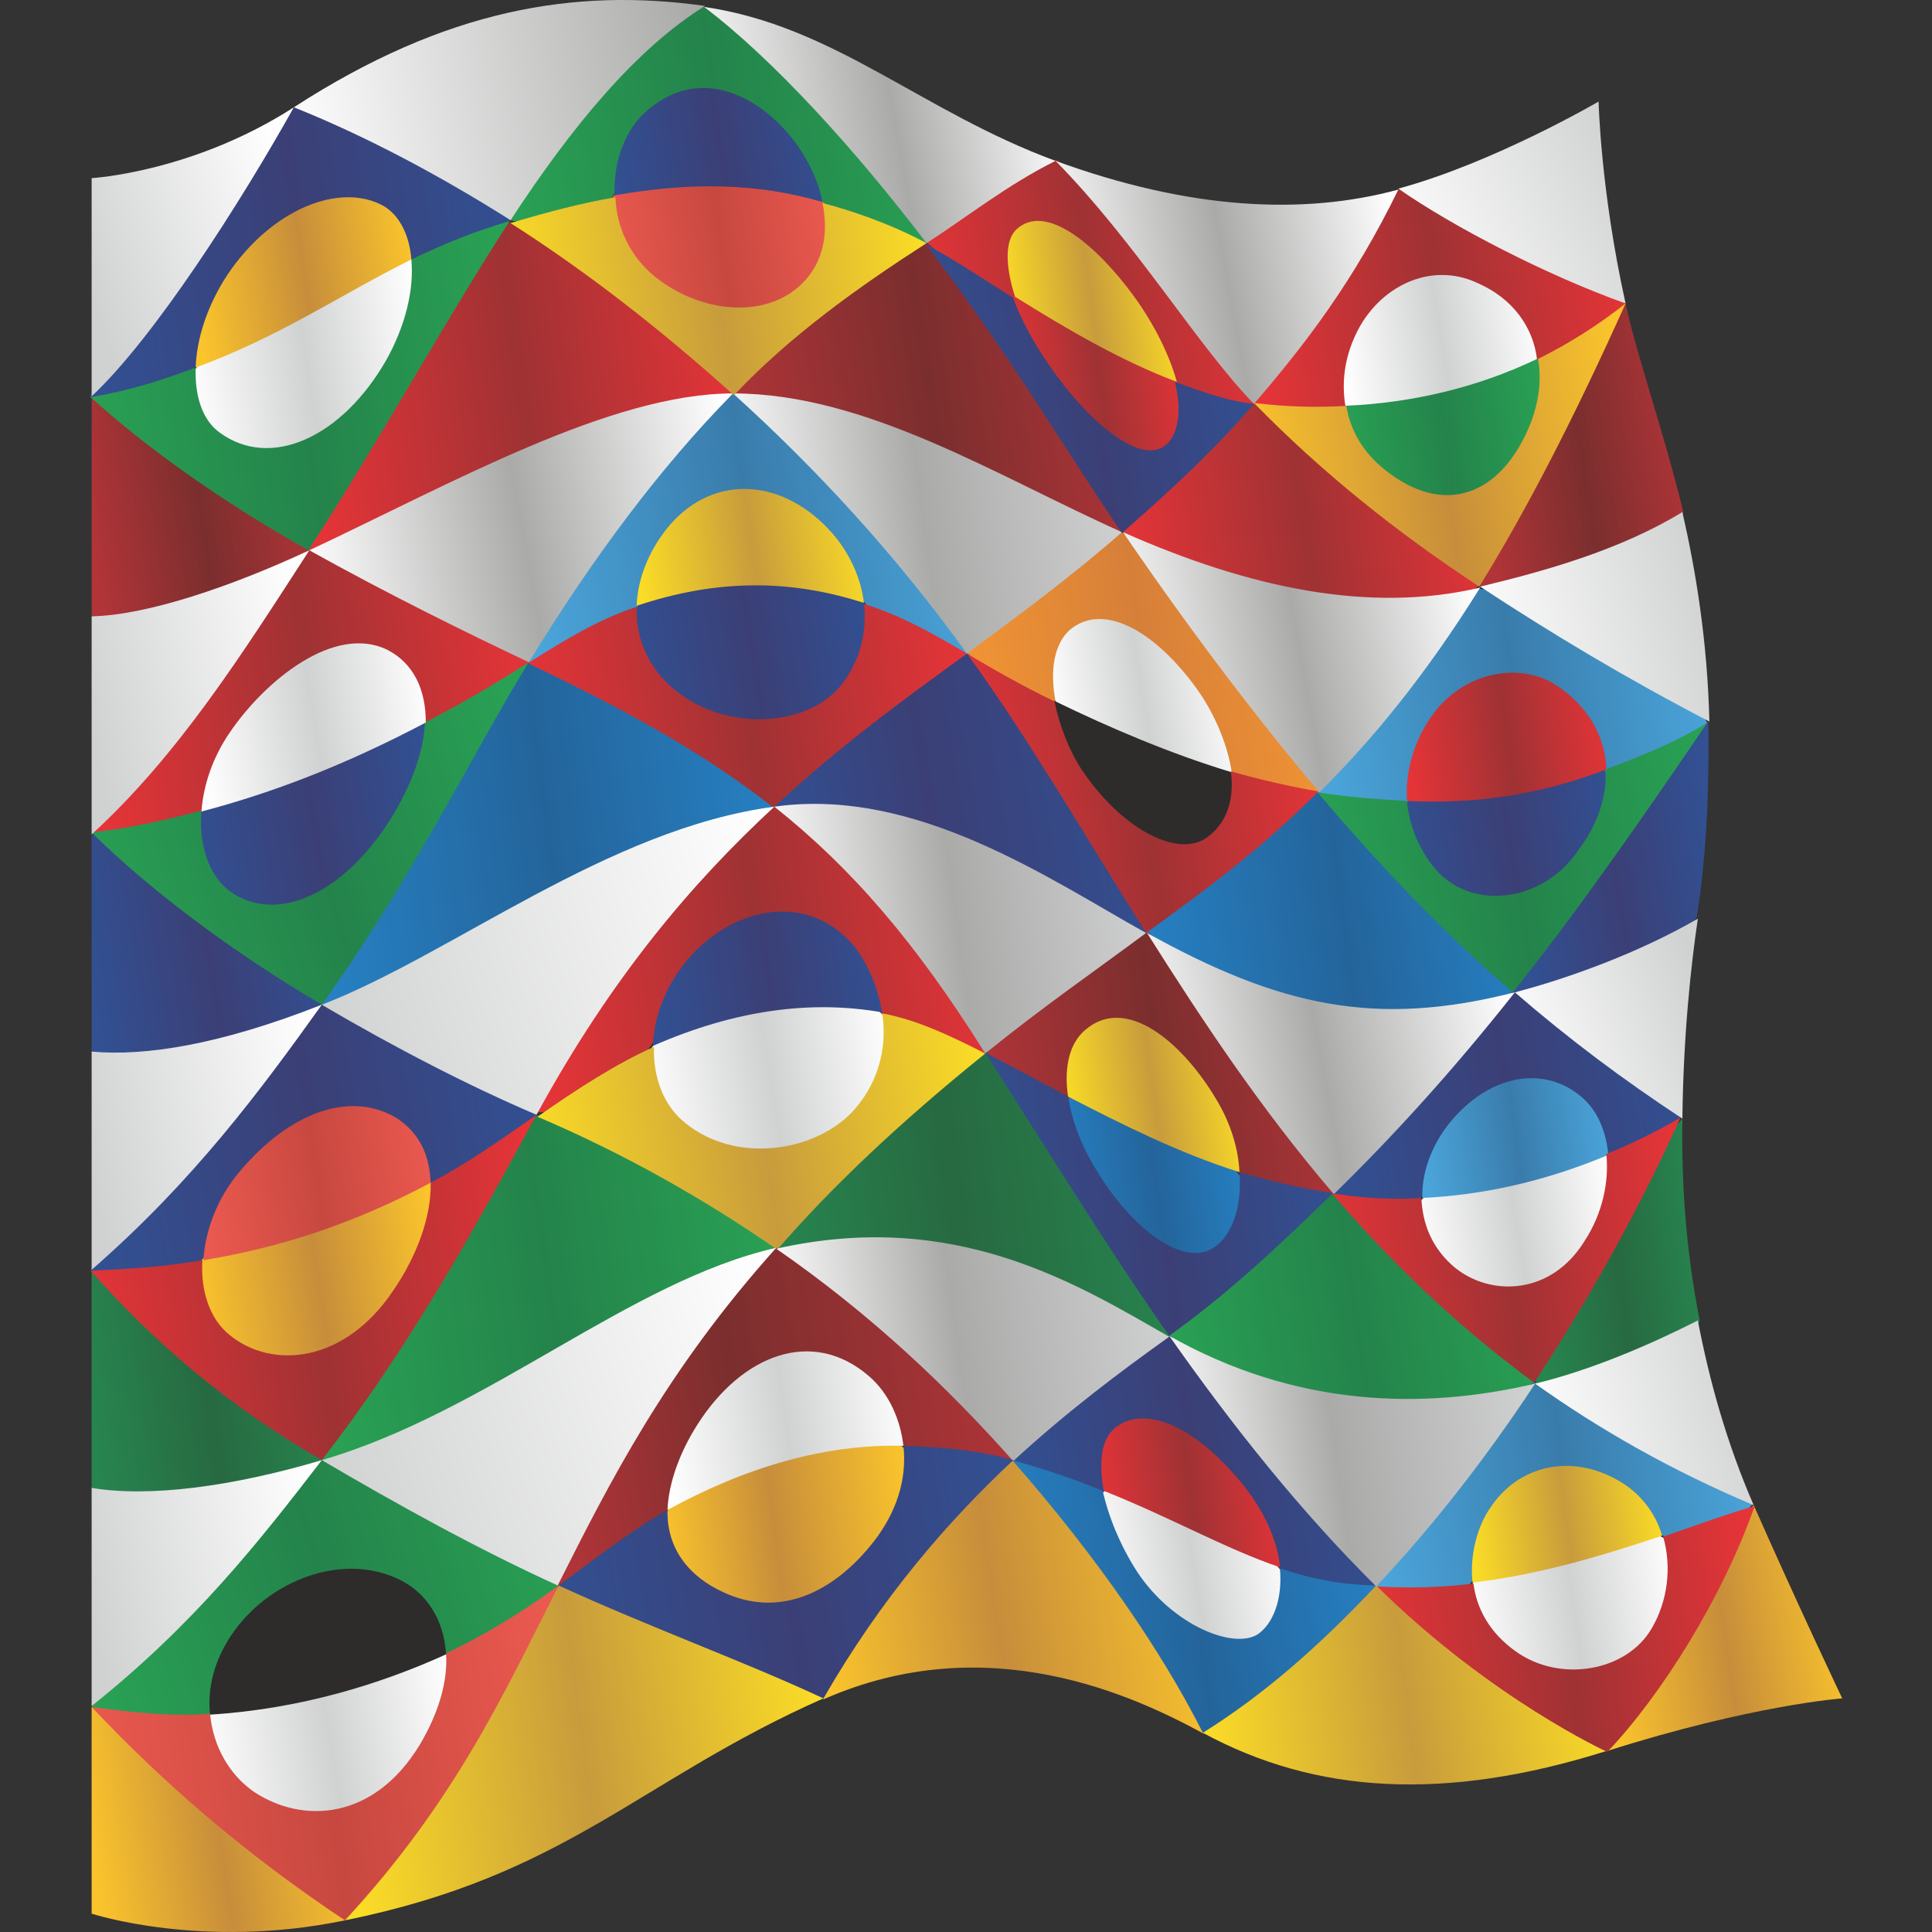 <svg width="30" height="30" viewBox="0 0 30 30" fill="none" xmlns="http://www.w3.org/2000/svg">
<rect x="0" y="0" width="30" height="30" fill="#333333" stroke="none"/>
<g clip-path="url(#clip0)">
<path fill-rule="evenodd" clip-rule="evenodd" d="M4.803 8.545L4.773 8.456C5.296 7.639 5.789 6.807 6.268 6.005C6.776 5.143 7.27 4.326 7.748 3.568L7.913 3.449L8.077 3.479C9.213 4.222 10.32 5.069 11.382 6.034V6.138L11.217 6.213C9.707 6.242 7.838 7.148 6.029 8.025C5.67 8.203 5.311 8.382 4.952 8.545H4.803Z" fill="url(#paint0_linear)"/>
<path fill-rule="evenodd" clip-rule="evenodd" d="M21.549 9.347C20.383 9.347 19.082 9.05 17.616 8.411L17.422 8.248L17.437 8.144C18.185 7.49 18.753 6.955 19.336 6.301L19.471 6.242L19.65 6.316C20.607 7.282 21.683 8.159 22.939 8.99L22.969 9.094L22.82 9.198C22.416 9.317 21.997 9.362 21.549 9.347Z" fill="url(#paint1_linear)"/>
<path fill-rule="evenodd" clip-rule="evenodd" d="M23.239 13.982C22.82 13.982 22.446 13.804 22.192 13.477C21.968 13.18 21.833 12.853 21.803 12.497L21.863 12.422L21.938 12.348C22.057 12.348 22.162 12.363 22.282 12.363C23.194 12.363 24.046 12.214 24.883 11.888L24.958 11.932L25.033 11.977C25.033 12.393 24.883 12.824 24.599 13.225C24.27 13.7 23.762 13.982 23.239 13.982Z" fill="url(#paint2_linear)"/>
<path fill-rule="evenodd" clip-rule="evenodd" d="M21.863 12.437L21.803 12.512C21.399 12.482 21.07 12.467 20.652 12.408L20.472 12.319V12.214C21.31 11.368 22.072 10.402 22.805 9.243L22.954 9.139L23.134 9.169C24.195 9.867 25.287 10.506 26.453 11.115L26.513 11.234L26.274 11.457C25.9 11.665 25.451 11.843 25.003 12.021L24.928 11.977L24.883 11.888C24.853 11.397 24.584 10.981 24.136 10.684C23.956 10.565 23.732 10.506 23.493 10.506C23.014 10.506 22.581 10.744 22.297 11.16C22.057 11.516 21.923 11.932 21.938 12.363L21.863 12.437Z" fill="url(#paint3_linear)"/>
<path fill-rule="evenodd" clip-rule="evenodd" d="M21.609 15.735C20.457 15.735 19.396 15.423 17.99 14.666L17.796 14.487L17.826 14.383C18.678 13.774 19.5 13.15 20.338 12.348L20.487 12.303L20.667 12.393C21.654 13.537 22.596 14.487 23.523 15.29V15.393L23.343 15.498C22.73 15.661 22.162 15.735 21.609 15.735Z" fill="url(#paint4_linear)"/>
<path fill-rule="evenodd" clip-rule="evenodd" d="M20.338 12.348C19.979 12.289 19.605 12.2 19.201 12.081L19.127 11.977L19.037 11.873C18.977 11.531 18.813 11.16 18.588 10.818C18.11 10.105 17.527 9.674 17.063 9.674C16.914 9.674 16.779 9.719 16.66 9.823C16.45 10.001 16.375 10.372 16.45 10.833L16.39 10.877L16.331 10.922C15.957 10.729 15.583 10.536 15.269 10.357L15.015 10.149L15.03 10.046C15.882 9.422 16.585 8.902 17.288 8.278L17.422 8.263L17.617 8.426C18.603 9.867 19.545 11.1 20.472 12.2V12.304L20.338 12.348Z" fill="url(#paint5_linear)"/>
<path d="M18.394 13.18C17.871 13.18 17.213 12.705 16.749 11.977C16.555 11.68 16.405 11.293 16.331 10.922L16.39 10.877L16.45 10.833C17.078 11.145 18.035 11.561 19.037 11.888L19.127 11.992L19.201 12.096C19.231 12.541 19.067 12.883 18.768 13.091C18.663 13.136 18.529 13.18 18.394 13.18Z" fill="#2D2C2B"/>
<path fill-rule="evenodd" clip-rule="evenodd" d="M1.468 12.809C2.709 11.665 3.636 10.224 4.608 8.708L4.788 8.545L4.937 8.56C5.894 9.065 6.941 9.6 8.182 10.194L8.212 10.283L7.987 10.506C7.539 10.788 7.09 11.041 6.672 11.264L6.597 11.219L6.522 11.175C6.537 10.684 6.343 10.328 5.984 10.149C5.864 10.09 5.715 10.06 5.58 10.06C5.087 10.06 4.279 10.476 3.621 11.427C3.397 11.739 3.248 12.125 3.203 12.511L3.128 12.601L3.053 12.69C2.56 12.809 2.111 12.928 1.588 12.987L1.438 12.928L1.468 12.809Z" fill="url(#paint6_linear)"/>
<path fill-rule="evenodd" clip-rule="evenodd" d="M4.997 15.602L4.982 15.513C5.939 14.161 6.642 12.898 7.27 11.784C7.524 11.338 7.763 10.907 8.002 10.506L8.227 10.283L8.376 10.268C10.036 11.056 11.112 11.694 12.039 12.422V12.512L11.8 12.63C10.23 12.898 8.705 13.745 7.329 14.502C6.567 14.933 5.834 15.334 5.146 15.617L4.997 15.602Z" fill="url(#paint7_linear)"/>
<path fill-rule="evenodd" clip-rule="evenodd" d="M4.997 22.673L4.982 22.584C6.268 20.92 7.225 19.212 8.122 17.548L8.331 17.325L8.481 17.31C9.752 17.86 10.948 18.528 12.054 19.286L12.069 19.39L11.875 19.509C10.783 19.791 9.722 20.415 8.585 21.069C7.509 21.693 6.387 22.331 5.176 22.703L4.997 22.673Z" fill="url(#paint8_linear)"/>
<path fill-rule="evenodd" clip-rule="evenodd" d="M11.8 17.89C11.337 17.89 10.918 17.756 10.589 17.488C10.26 17.236 10.081 16.82 10.066 16.345L10.14 16.241L10.215 16.137C11.082 15.765 11.935 15.587 12.757 15.587C13.041 15.587 13.325 15.617 13.609 15.661L13.699 15.75L13.789 15.839C13.848 16.404 13.669 16.954 13.251 17.355C12.892 17.682 12.353 17.89 11.8 17.89Z" fill="url(#paint9_linear)"/>
<path fill-rule="evenodd" clip-rule="evenodd" d="M8.302 17.236C9.303 15.423 10.425 13.953 11.8 12.63L12.01 12.526L12.189 12.571C13.325 13.492 14.297 14.636 15.314 16.24L15.299 16.344L15.165 16.359C14.746 16.136 14.267 15.914 13.774 15.809L13.684 15.72L13.595 15.631C13.535 15.304 13.415 15.022 13.236 14.784C12.966 14.413 12.578 14.205 12.129 14.205C11.651 14.205 11.157 14.443 10.784 14.859C10.455 15.215 10.245 15.661 10.2 16.107L10.126 16.211L10.051 16.315C9.557 16.538 9.019 16.879 8.451 17.265L8.302 17.28V17.236Z" fill="url(#paint10_linear)"/>
<path fill-rule="evenodd" clip-rule="evenodd" d="M18.558 19.539C18.08 19.539 17.437 19.004 16.944 18.216C16.719 17.86 16.57 17.459 16.51 17.102L16.57 17.058L16.63 17.013C17.407 17.414 18.244 17.83 19.157 18.127L19.231 18.231L19.306 18.32C19.321 18.84 19.157 19.271 18.872 19.449C18.798 19.494 18.693 19.524 18.558 19.539Z" fill="url(#paint11_linear)"/>
<path fill-rule="evenodd" clip-rule="evenodd" d="M4.982 22.584C3.681 21.811 2.59 20.92 1.573 19.791L1.423 19.732V23.119L1.483 23.193C1.678 23.223 1.887 23.238 2.126 23.238C2.889 23.238 3.801 23.089 4.817 22.807L5.012 22.688L4.982 22.584Z" fill="url(#paint12_linear)"/>
<path fill-rule="evenodd" clip-rule="evenodd" d="M18.035 20.742C16.914 20.103 15.434 19.286 13.595 19.286C13.146 19.286 12.697 19.331 12.234 19.42L12.069 19.39L12.054 19.286C12.922 18.32 13.938 17.37 15.179 16.374L15.314 16.359L15.508 16.538C16.48 18.083 17.318 19.405 18.185 20.653L18.17 20.757L18.035 20.742Z" fill="url(#paint13_linear)"/>
<path fill-rule="evenodd" clip-rule="evenodd" d="M26.124 17.369L25.975 17.533C25.362 18.84 24.629 20.177 23.837 21.381L23.852 21.485L24.016 21.514C24.734 21.321 25.571 21.009 26.349 20.608L26.393 20.504C26.169 19.375 26.109 18.32 26.124 17.369Z" fill="url(#paint14_linear)"/>
<path fill-rule="evenodd" clip-rule="evenodd" d="M21.863 21.782C20.637 21.782 19.471 21.485 18.379 20.92L18.155 20.727L18.17 20.623C19.052 19.999 19.799 19.286 20.547 18.558L20.697 18.514L20.861 18.603C21.803 19.687 22.775 20.578 23.822 21.351L23.837 21.455L23.687 21.559C23.074 21.708 22.461 21.782 21.863 21.782Z" fill="url(#paint15_linear)"/>
<path fill-rule="evenodd" clip-rule="evenodd" d="M4.892 28.2C4.548 28.2 4.204 28.096 3.905 27.888C3.517 27.62 3.248 27.175 3.188 26.684L3.248 26.61L3.307 26.536C4.518 26.447 5.7 26.15 6.836 25.63L6.911 25.674L6.986 25.719C7.001 26.164 6.851 26.655 6.567 27.13C6.163 27.814 5.565 28.185 4.892 28.2Z" fill="url(#paint16_linear)"/>
<path fill-rule="evenodd" clip-rule="evenodd" d="M18.648 10.788C18.02 9.867 17.168 9.317 16.615 9.778C16.361 10.001 16.301 10.432 16.391 10.892C17.213 11.293 18.185 11.709 19.127 11.992C19.067 11.605 18.902 11.175 18.648 10.788Z" fill="url(#paint17_linear)"/>
<path fill-rule="evenodd" clip-rule="evenodd" d="M19.246 25.526C18.783 25.526 18.065 25.154 17.616 24.456C17.362 24.055 17.168 23.609 17.078 23.208L17.138 23.163L17.198 23.119C17.661 23.312 18.065 23.49 18.454 23.683C18.902 23.892 19.336 24.099 19.785 24.263L19.874 24.367L19.949 24.471C19.964 24.902 19.814 25.288 19.56 25.451C19.485 25.496 19.366 25.526 19.246 25.526Z" fill="url(#paint18_linear)"/>
<path fill-rule="evenodd" clip-rule="evenodd" d="M23.433 20.044C23.119 20.044 22.805 19.94 22.566 19.732C22.237 19.464 22.042 19.093 22.027 18.677L22.102 18.603L22.177 18.528C23.089 18.484 23.986 18.276 24.913 17.89L24.988 17.934L25.063 17.979C25.078 18.409 24.958 18.9 24.704 19.286C24.39 19.776 23.926 20.044 23.433 20.044Z" fill="url(#paint19_linear)"/>
<path fill-rule="evenodd" clip-rule="evenodd" d="M17.676 14.502C17.512 14.413 17.332 14.309 17.153 14.205C15.882 13.462 14.297 12.556 12.623 12.556C12.473 12.556 12.338 12.571 12.189 12.586L12.024 12.526V12.437C12.981 11.561 13.953 10.848 14.895 10.164L15.03 10.149L15.269 10.357C15.897 11.249 16.51 12.229 17.138 13.269C17.362 13.641 17.602 14.012 17.826 14.398L17.796 14.502H17.676Z" fill="url(#paint20_linear)"/>
<path fill-rule="evenodd" clip-rule="evenodd" d="M15.299 16.359C14.776 16.092 14.252 15.839 13.699 15.735C13.789 16.315 13.609 16.879 13.206 17.295C12.607 17.89 11.426 18.068 10.649 17.444C10.305 17.176 10.14 16.731 10.155 16.255C9.587 16.508 8.959 16.909 8.346 17.34C9.737 17.934 10.978 18.647 12.069 19.405C12.892 18.454 13.953 17.444 15.299 16.359Z" fill="url(#paint21_linear)"/>
<path fill-rule="evenodd" clip-rule="evenodd" d="M1.483 19.583C2.904 18.32 3.876 17.058 4.803 15.765L4.997 15.617L5.161 15.631C6.238 16.255 7.344 16.82 8.301 17.236L8.331 17.325L8.122 17.548C7.643 17.875 7.195 18.172 6.746 18.41L6.672 18.365L6.597 18.32C6.582 17.904 6.402 17.607 6.088 17.414C5.894 17.295 5.685 17.236 5.46 17.236C4.907 17.236 4.279 17.593 3.756 18.216C3.457 18.573 3.263 19.019 3.218 19.464L3.143 19.553L3.068 19.643C2.575 19.717 2.126 19.762 1.558 19.776L1.408 19.717L1.483 19.583Z" fill="url(#paint22_linear)"/>
<path fill-rule="evenodd" clip-rule="evenodd" d="M1.767 16.419C1.678 16.419 1.573 16.419 1.483 16.404L1.423 16.344V12.957L1.573 13.017C2.47 13.863 3.696 14.77 4.982 15.527L4.997 15.617L4.803 15.765C3.621 16.196 2.605 16.419 1.767 16.419Z" fill="url(#paint23_linear)"/>
<path fill-rule="evenodd" clip-rule="evenodd" d="M20.473 6.391C20.203 6.391 19.934 6.376 19.665 6.346L19.486 6.272L19.471 6.153C20.114 5.41 20.861 4.459 21.564 3.048L21.713 2.944L21.878 2.974C22.73 3.553 24.061 4.222 25.152 4.623L25.242 4.727L25.063 4.95C24.719 5.202 24.345 5.44 23.956 5.633L23.882 5.588L23.807 5.544C23.702 5.068 23.403 4.682 22.925 4.474C22.76 4.4 22.581 4.355 22.401 4.355C21.878 4.355 21.385 4.697 21.13 5.232C20.981 5.559 20.921 5.915 20.966 6.242L20.906 6.316L20.846 6.391C20.712 6.376 20.592 6.376 20.473 6.391Z" fill="url(#paint24_linear)"/>
<path fill-rule="evenodd" clip-rule="evenodd" d="M21.22 24.694C20.787 24.664 20.398 24.605 19.949 24.456L19.874 24.352L19.785 24.248C19.74 23.981 19.605 23.594 19.291 23.178C18.768 22.51 18.185 22.124 17.736 22.124C17.587 22.124 17.452 22.168 17.348 22.257C17.183 22.406 17.123 22.703 17.198 23.119L17.138 23.164L17.078 23.208C16.675 23.045 16.331 22.926 15.942 22.807L15.733 22.688V22.584C16.525 21.856 17.303 21.277 18.035 20.757H18.155L18.379 20.95C19.396 22.376 20.368 23.55 21.37 24.545L21.385 24.649L21.22 24.694Z" fill="url(#paint25_linear)"/>
<path fill-rule="evenodd" clip-rule="evenodd" d="M21.758 18.677C21.459 18.677 21.16 18.647 20.861 18.617L20.697 18.528V18.424C21.594 17.548 22.461 16.597 23.328 15.498L23.508 15.394L23.657 15.423C24.405 16.062 25.182 16.642 26.05 17.221L26.109 17.34L25.96 17.503C25.646 17.667 25.332 17.83 25.033 17.949L24.958 17.904L24.883 17.86C24.853 17.533 24.719 17.251 24.524 17.073C24.315 16.894 24.061 16.79 23.792 16.79C23.358 16.79 22.895 17.043 22.551 17.474C22.312 17.771 22.162 18.142 22.162 18.499L22.087 18.573L22.013 18.647C21.938 18.677 21.848 18.677 21.758 18.677Z" fill="url(#paint26_linear)"/>
<path fill-rule="evenodd" clip-rule="evenodd" d="M26.528 11.204L26.289 11.427C25.182 13.061 24.3 14.294 23.508 15.29V15.394L23.657 15.424C24.539 15.186 25.496 14.8 26.259 14.369L26.349 14.235C26.498 13.284 26.543 12.274 26.528 11.204Z" fill="url(#paint27_linear)"/>
<path fill-rule="evenodd" clip-rule="evenodd" d="M4.219 14.131C3.965 14.131 3.726 14.056 3.517 13.908C3.203 13.67 3.023 13.225 3.038 12.69L3.113 12.601L3.188 12.511C4.279 12.17 5.371 11.783 6.507 11.189L6.582 11.234L6.657 11.278C6.627 11.709 6.462 12.199 6.178 12.69C5.64 13.581 4.892 14.131 4.219 14.131Z" fill="url(#paint28_linear)"/>
<path fill-rule="evenodd" clip-rule="evenodd" d="M11.8 11.234C11.262 11.234 10.739 11.041 10.365 10.699C10.006 10.387 9.826 9.971 9.812 9.51L9.886 9.406L9.961 9.302C10.559 9.109 11.127 9.02 11.71 9.02C12.249 9.02 12.772 9.095 13.325 9.273L13.415 9.377L13.49 9.481C13.52 9.971 13.355 10.432 13.041 10.773C12.772 11.056 12.309 11.234 11.8 11.234Z" fill="url(#paint29_linear)"/>
<path fill-rule="evenodd" clip-rule="evenodd" d="M1.423 9.555V6.168L1.573 6.212C2.44 6.985 3.547 7.758 4.773 8.441L4.803 8.53L4.623 8.693C3.352 9.273 2.231 9.6 1.498 9.615L1.423 9.555Z" fill="url(#paint30_linear)"/>
<path fill-rule="evenodd" clip-rule="evenodd" d="M20.697 18.543L20.547 18.588C20.143 18.528 19.74 18.439 19.321 18.305L19.246 18.216L19.172 18.112C19.127 17.77 19.022 17.429 18.843 17.117C18.304 16.211 17.706 15.884 17.362 15.884C17.183 15.884 17.018 15.958 16.884 16.092C16.689 16.285 16.615 16.597 16.674 16.998L16.615 17.043L16.555 17.087C16.36 16.983 16.181 16.894 16.002 16.79C15.837 16.701 15.688 16.612 15.523 16.537L15.329 16.359L15.344 16.255C16.076 15.661 16.764 15.171 17.437 14.695C17.527 14.636 17.616 14.562 17.706 14.502L17.841 14.487L18.035 14.665C18.738 15.765 19.635 17.146 20.741 18.424L20.697 18.543Z" fill="url(#paint31_linear)"/>
<path fill-rule="evenodd" clip-rule="evenodd" d="M8.66 24.619L8.63 24.53C9.468 22.866 10.305 21.262 11.86 19.494L12.054 19.375L12.219 19.405C13.505 20.311 14.686 21.381 15.718 22.569V22.673L15.583 22.703C15.149 22.599 14.656 22.54 14.088 22.525L14.013 22.45L13.938 22.376C13.879 22.005 13.714 21.648 13.445 21.41C13.161 21.173 12.862 21.039 12.533 21.039C11.95 21.039 11.322 21.455 10.888 22.153C10.649 22.525 10.47 22.956 10.44 23.327L10.365 23.446L10.29 23.565C9.767 23.862 9.273 24.248 8.795 24.605L8.66 24.619Z" fill="url(#paint32_linear)"/>
<path fill-rule="evenodd" clip-rule="evenodd" d="M17.303 8.277C16.884 8.084 16.465 7.876 16.047 7.683C14.596 6.97 13.086 6.227 11.561 6.168L11.382 6.094V5.99C12.309 5.069 13.43 4.281 14.237 3.761L14.372 3.746L14.641 3.984C15.404 5.009 16.076 6.049 16.675 6.97C16.944 7.386 17.198 7.787 17.437 8.129L17.422 8.233L17.303 8.277Z" fill="url(#paint33_linear)"/>
<path fill-rule="evenodd" clip-rule="evenodd" d="M25.242 4.712L25.063 4.935C24.33 6.554 23.642 7.891 22.954 9.005L22.984 9.109L23.164 9.139C24.121 8.902 25.197 8.575 26.094 8.055L26.139 7.951C25.81 6.614 25.421 5.544 25.242 4.712Z" fill="url(#paint34_linear)"/>
<path fill-rule="evenodd" clip-rule="evenodd" d="M4.145 7.029C3.876 7.029 3.607 6.94 3.382 6.777C3.128 6.584 2.979 6.242 2.979 5.811L3.053 5.707L3.128 5.603C3.921 5.306 4.593 4.92 5.251 4.563C5.595 4.37 5.954 4.162 6.328 3.984L6.403 4.028L6.477 4.073C6.507 4.563 6.358 5.113 6.074 5.618C5.565 6.495 4.833 7.029 4.145 7.029Z" fill="url(#paint35_linear)"/>
<path fill-rule="evenodd" clip-rule="evenodd" d="M24.435 25.986C24.091 25.986 23.762 25.882 23.493 25.704C23.119 25.436 22.88 25.08 22.805 24.664L22.865 24.59L22.924 24.515C23.971 24.382 24.913 24.099 25.706 23.817L25.795 23.862L25.885 23.906C26.005 24.382 25.945 24.902 25.691 25.332C25.466 25.734 24.973 25.986 24.435 25.986Z" fill="url(#paint36_linear)"/>
<path fill-rule="evenodd" clip-rule="evenodd" d="M8.212 10.283L8.182 10.194C9.168 8.575 10.17 7.267 11.217 6.183L11.381 6.109L11.561 6.183C12.877 7.401 14.013 8.664 15.045 10.046L15.03 10.15L14.895 10.164C14.387 9.867 13.998 9.644 13.52 9.481L13.43 9.362L13.34 9.258C13.28 8.916 13.116 8.604 12.877 8.322C12.488 7.891 12.024 7.669 11.561 7.669C11.142 7.669 10.753 7.847 10.454 8.203C10.185 8.515 10.021 8.916 9.976 9.303L9.901 9.407L9.826 9.511C9.318 9.704 8.899 9.942 8.361 10.283H8.212Z" fill="url(#paint37_linear)"/>
<path fill-rule="evenodd" clip-rule="evenodd" d="M21.803 24.709C21.713 24.709 21.639 24.709 21.549 24.709L21.369 24.634L21.355 24.53C22.147 23.669 22.939 22.688 23.672 21.574L23.822 21.47L23.986 21.5C24.943 22.183 25.99 22.762 27.096 23.238L27.216 23.357L27.111 23.461C26.857 23.535 26.603 23.639 26.289 23.743C26.169 23.788 26.035 23.832 25.885 23.877L25.795 23.832L25.706 23.788C25.586 23.461 25.377 23.193 25.078 23.03C24.823 22.881 24.554 22.807 24.3 22.807C23.852 22.807 23.448 23.03 23.194 23.416C22.984 23.713 22.895 24.114 22.924 24.471L22.865 24.545L22.805 24.619C22.446 24.709 22.117 24.724 21.803 24.709Z" fill="url(#paint38_linear)"/>
<path fill-rule="evenodd" clip-rule="evenodd" d="M22.476 7.757C22.132 7.757 21.788 7.624 21.444 7.341C21.145 7.089 20.936 6.762 20.846 6.391L20.906 6.316L20.966 6.242C21.997 6.183 22.939 5.945 23.807 5.544L23.881 5.588L23.956 5.633C24.001 5.96 23.956 6.302 23.822 6.628C23.552 7.341 23.044 7.757 22.476 7.757Z" fill="url(#paint39_linear)"/>
<path fill-rule="evenodd" clip-rule="evenodd" d="M24.569 17.043C23.971 16.523 23.104 16.686 22.491 17.459C22.237 17.785 22.072 18.201 22.087 18.602C22.984 18.558 23.941 18.365 24.973 17.934C24.943 17.577 24.808 17.25 24.569 17.043Z" fill="url(#paint40_linear)"/>
<path fill-rule="evenodd" clip-rule="evenodd" d="M18.843 19.375C18.364 19.687 17.557 19.063 17.018 18.157C16.794 17.8 16.645 17.399 16.585 17.028C16.151 16.79 15.717 16.567 15.299 16.344C16.331 17.964 17.228 19.42 18.155 20.742C19.067 20.088 19.829 19.375 20.697 18.528C20.203 18.454 19.71 18.335 19.246 18.201C19.291 18.736 19.127 19.197 18.843 19.375Z" fill="url(#paint41_linear)"/>
<path fill-rule="evenodd" clip-rule="evenodd" d="M10.395 8.159C10.096 8.515 9.901 8.961 9.886 9.407C11.127 8.991 12.264 8.991 13.415 9.362C13.37 8.991 13.206 8.604 12.922 8.278C12.174 7.431 11.098 7.342 10.395 8.159Z" fill="url(#paint42_linear)"/>
<path fill-rule="evenodd" clip-rule="evenodd" d="M11.92 24.961C11.681 24.961 11.441 24.902 11.202 24.798C10.664 24.56 10.32 24.114 10.29 23.579L10.365 23.461L10.44 23.342C11.636 22.703 12.802 22.406 13.938 22.391L14.013 22.465L14.088 22.54C14.118 23.045 13.953 23.55 13.624 23.981C13.131 24.605 12.518 24.946 11.92 24.961Z" fill="url(#paint43_linear)"/>
<path fill-rule="evenodd" clip-rule="evenodd" d="M25.122 22.985C24.36 22.554 23.567 22.777 23.149 23.401C22.939 23.698 22.82 24.144 22.865 24.575C23.971 24.441 24.958 24.129 25.81 23.847C25.706 23.49 25.466 23.178 25.122 22.985Z" fill="url(#paint44_linear)"/>
<path fill-rule="evenodd" clip-rule="evenodd" d="M24.928 27.101C24.659 26.967 23.104 26.194 21.549 24.694L21.37 24.619L21.22 24.679C20.368 25.57 19.575 26.254 18.708 26.803L18.678 26.907C20.428 27.858 22.446 27.977 24.943 27.19L24.928 27.101Z" fill="url(#paint45_linear)"/>
<path fill-rule="evenodd" clip-rule="evenodd" d="M12.757 26.283C12.159 26.016 11.531 25.734 10.873 25.451C10.2 25.154 9.497 24.931 8.81 24.605L8.675 24.619L8.481 24.857C8.421 24.961 8.376 25.08 8.316 25.184C7.584 26.655 6.821 28.126 5.341 29.73L5.356 29.819C8.81 29.121 9.931 27.635 12.787 26.372L12.757 26.283Z" fill="url(#paint46_linear)"/>
<path fill-rule="evenodd" clip-rule="evenodd" d="M2.575 26.655C2.246 26.655 1.932 26.625 1.603 26.595L1.423 26.506L1.483 26.372C2.933 25.184 3.875 24.025 4.817 22.807L5.012 22.688L5.176 22.703C6.133 23.253 7.21 23.877 8.645 24.545L8.675 24.634L8.481 24.872C8.047 25.169 7.539 25.481 7.015 25.719L6.941 25.674L6.866 25.63C6.821 25.169 6.582 24.783 6.193 24.605C5.969 24.5 5.73 24.441 5.46 24.441C4.773 24.441 4.07 24.827 3.651 25.436C3.412 25.778 3.307 26.164 3.322 26.551L3.262 26.625L3.203 26.699C2.978 26.699 2.769 26.655 2.575 26.655Z" fill="url(#paint47_linear)"/>
<path fill-rule="evenodd" clip-rule="evenodd" d="M8.212 10.283C7.658 10.639 7.12 10.951 6.597 11.219C6.582 11.635 6.417 12.125 6.118 12.63C5.371 13.878 4.294 14.368 3.561 13.834C3.233 13.581 3.083 13.106 3.128 12.586C2.515 12.749 2.036 12.853 1.423 12.927C2.231 13.73 3.487 14.71 4.997 15.601C6.462 13.551 7.344 11.68 8.212 10.283Z" fill="url(#paint48_linear)"/>
<path fill-rule="evenodd" clip-rule="evenodd" d="M14.252 3.776C13.879 3.583 13.445 3.405 12.862 3.241L12.772 3.137L12.667 3.033C12.578 2.706 12.398 2.38 12.174 2.112C11.8 1.681 11.337 1.429 10.918 1.429C10.604 1.429 10.305 1.562 10.021 1.83C9.752 2.097 9.602 2.498 9.602 2.929L9.527 3.018L9.483 3.122C9.049 3.197 8.615 3.316 8.077 3.449L7.913 3.42L7.898 3.33C8.914 1.785 9.856 0.731 10.754 0.136L10.933 0.107L11.172 0.211C12.099 0.953 13.236 2.172 14.402 3.672L14.387 3.761L14.252 3.776Z" fill="url(#paint49_linear)"/>
<path fill-rule="evenodd" clip-rule="evenodd" d="M24.524 13.18C23.956 14.042 22.79 14.161 22.237 13.432C22.012 13.135 21.878 12.794 21.848 12.437C21.34 12.407 20.936 12.378 20.457 12.303C21.444 13.462 22.431 14.502 23.493 15.408C24.42 14.25 25.392 12.868 26.513 11.219C25.99 11.546 25.407 11.769 24.928 11.947C24.958 12.333 24.823 12.779 24.524 13.18Z" fill="url(#paint50_linear)"/>
<path fill-rule="evenodd" clip-rule="evenodd" d="M15.942 22.807L15.732 22.688L15.598 22.718C14.462 23.787 13.535 24.961 12.757 26.298L12.787 26.387C15.344 25.258 17.631 26.343 18.693 26.922L18.723 26.818C17.975 25.377 17.003 24.055 15.942 22.807Z" fill="url(#paint51_linear)"/>
<path fill-rule="evenodd" clip-rule="evenodd" d="M4.474 21.113C4.115 21.113 3.786 20.994 3.517 20.772C3.218 20.519 3.068 20.118 3.068 19.643L3.143 19.553L3.218 19.464C4.399 19.256 5.505 18.885 6.597 18.305L6.672 18.35L6.746 18.395C6.746 18.915 6.522 19.509 6.148 20.073C5.715 20.742 5.102 21.113 4.474 21.113Z" fill="url(#paint52_linear)"/>
<path fill-rule="evenodd" clip-rule="evenodd" d="M10.739 14.829C10.35 15.26 10.155 15.765 10.14 16.24C11.426 15.676 12.607 15.527 13.699 15.72C13.639 15.408 13.534 15.067 13.31 14.755C12.667 13.893 11.516 13.997 10.739 14.829Z" fill="url(#paint53_linear)"/>
<path fill-rule="evenodd" clip-rule="evenodd" d="M27.231 23.371L27.126 23.475C26.663 24.738 25.78 26.209 24.943 27.1L24.958 27.189C27.201 26.476 28.606 26.372 28.606 26.372C28.606 26.372 27.933 24.961 27.231 23.371Z" fill="url(#paint54_linear)"/>
<path fill-rule="evenodd" clip-rule="evenodd" d="M5.341 29.73C4.04 28.854 2.814 27.858 1.603 26.595L1.423 26.506V29.715C1.423 29.715 3.143 30.28 5.356 29.819L5.341 29.73Z" fill="url(#paint55_linear)"/>
<path d="M6.208 24.53C5.296 24.085 4.145 24.56 3.591 25.392C3.322 25.793 3.218 26.224 3.262 26.625C4.668 26.536 5.909 26.15 6.926 25.689C6.896 25.154 6.627 24.738 6.208 24.53Z" fill="#2D2C2B"/>
<path fill-rule="evenodd" clip-rule="evenodd" d="M6.926 25.674C6.956 26.09 6.821 26.581 6.522 27.086C5.804 28.274 4.698 28.319 3.95 27.828C3.561 27.561 3.307 27.115 3.262 26.61C2.664 26.655 2.096 26.595 1.423 26.506C2.545 27.695 3.816 28.794 5.356 29.819C7.075 27.962 7.838 26.268 8.675 24.619C8.212 24.961 7.584 25.362 6.926 25.674Z" fill="url(#paint56_linear)"/>
<path fill-rule="evenodd" clip-rule="evenodd" d="M25.646 25.288C25.257 25.956 24.225 26.135 23.538 25.644C23.119 25.347 22.925 24.961 22.88 24.59C22.386 24.649 21.908 24.664 21.384 24.634C23.164 26.387 24.958 27.204 24.958 27.204C25.795 26.328 26.752 24.798 27.246 23.386C26.827 23.505 26.378 23.669 25.825 23.862C25.96 24.322 25.9 24.857 25.646 25.288Z" fill="url(#paint57_linear)"/>
<path fill-rule="evenodd" clip-rule="evenodd" d="M6.148 17.355C5.416 16.924 4.474 17.295 3.726 18.187C3.382 18.588 3.188 19.093 3.158 19.568C4.339 19.375 5.49 19.004 6.687 18.365C6.672 17.949 6.522 17.592 6.148 17.355Z" fill="url(#paint58_linear)"/>
<path fill-rule="evenodd" clip-rule="evenodd" d="M11.486 4.831C11.023 4.831 10.529 4.653 10.126 4.326C9.752 4.029 9.528 3.598 9.483 3.107L9.542 3.018L9.617 2.929C10.126 2.84 10.589 2.81 11.023 2.81C11.591 2.81 12.129 2.885 12.668 3.018L12.772 3.122L12.862 3.226C12.937 3.702 12.802 4.118 12.503 4.43C12.249 4.712 11.905 4.846 11.486 4.831Z" fill="url(#paint59_linear)"/>
<path fill-rule="evenodd" clip-rule="evenodd" d="M13.49 21.366C12.608 20.608 11.516 21.039 10.828 22.123C10.544 22.569 10.38 23.045 10.365 23.446C11.561 22.792 12.787 22.421 14.028 22.45C13.983 22.064 13.819 21.648 13.49 21.366Z" fill="url(#paint60_linear)"/>
<path fill-rule="evenodd" clip-rule="evenodd" d="M18.887 17.072C18.379 16.211 17.467 15.394 16.809 16.032C16.585 16.255 16.525 16.627 16.585 17.028C17.422 17.459 18.304 17.904 19.246 18.201C19.231 17.845 19.112 17.444 18.887 17.072Z" fill="url(#paint61_linear)"/>
<path fill-rule="evenodd" clip-rule="evenodd" d="M19.874 24.352C19.919 24.828 19.77 25.214 19.53 25.377C19.157 25.615 18.215 25.244 17.661 24.412C17.392 23.996 17.213 23.55 17.123 23.149C16.689 22.971 16.256 22.822 15.717 22.673C17.048 24.189 18.05 25.66 18.678 26.907C19.65 26.298 20.502 25.541 21.369 24.62C20.801 24.605 20.353 24.516 19.874 24.352Z" fill="url(#paint62_linear)"/>
<path fill-rule="evenodd" clip-rule="evenodd" d="M4.803 8.545C6.029 9.228 7.27 9.838 8.212 10.283C9.214 8.649 10.245 7.267 11.382 6.109C9.483 6.109 7.016 7.505 4.803 8.545Z" fill="url(#paint63_linear)"/>
<path fill-rule="evenodd" clip-rule="evenodd" d="M17.811 14.487C18.663 15.839 19.59 17.236 20.712 18.543C21.609 17.666 22.536 16.656 23.523 15.408C21.369 15.958 19.874 15.631 17.811 14.487Z" fill="url(#paint64_linear)"/>
<path fill-rule="evenodd" clip-rule="evenodd" d="M26.124 7.951C25.152 8.545 23.971 8.872 22.984 9.109C24.091 9.837 25.257 10.536 26.543 11.204C26.513 9.956 26.334 8.872 26.124 7.951Z" fill="url(#paint65_linear)"/>
<path fill-rule="evenodd" clip-rule="evenodd" d="M27.231 23.372C26.812 22.406 26.543 21.44 26.364 20.504C25.631 20.876 24.704 21.277 23.837 21.485C24.838 22.198 25.96 22.837 27.231 23.372Z" fill="url(#paint66_linear)"/>
<path fill-rule="evenodd" clip-rule="evenodd" d="M26.124 17.37C26.139 16.062 26.259 14.978 26.364 14.265C25.466 14.785 24.375 15.186 23.523 15.409C24.345 16.122 25.197 16.761 26.124 17.37Z" fill="url(#paint67_linear)"/>
<path fill-rule="evenodd" clip-rule="evenodd" d="M17.437 8.263C18.484 9.793 19.485 11.115 20.487 12.304C21.31 11.487 22.132 10.491 22.984 9.124C21.28 9.526 19.411 9.139 17.437 8.263Z" fill="url(#paint68_linear)"/>
<path fill-rule="evenodd" clip-rule="evenodd" d="M15.015 10.149C14.462 9.823 13.983 9.555 13.415 9.377C13.475 9.882 13.31 10.372 12.996 10.714C12.428 11.308 11.187 11.353 10.41 10.655C10.021 10.298 9.871 9.852 9.886 9.422C9.303 9.615 8.81 9.912 8.197 10.298C9.722 11.026 10.933 11.695 12.01 12.541C13.011 11.605 14.028 10.863 15.015 10.149Z" fill="url(#paint69_linear)"/>
<path fill-rule="evenodd" clip-rule="evenodd" d="M4.997 22.673C6.343 20.935 7.315 19.182 8.331 17.31C7.763 17.711 7.225 18.083 6.687 18.365C6.701 18.9 6.462 19.524 6.103 20.044C5.356 21.158 4.234 21.277 3.562 20.727C3.248 20.474 3.113 20.029 3.143 19.568C2.545 19.672 2.036 19.702 1.408 19.732C2.395 20.846 3.532 21.826 4.997 22.673Z" fill="url(#paint70_linear)"/>
<path fill-rule="evenodd" clip-rule="evenodd" d="M1.468 6.019C2.336 5.158 3.517 3.375 4.369 1.874L4.563 1.681L4.698 1.666C5.76 2.097 6.821 2.662 7.898 3.345L7.913 3.434L7.748 3.553C7.33 3.687 6.911 3.85 6.462 4.073L6.388 4.029L6.313 3.984C6.268 3.627 6.133 3.375 5.909 3.256C5.76 3.167 5.58 3.137 5.386 3.137C4.743 3.137 4.055 3.583 3.577 4.311C3.307 4.727 3.143 5.172 3.098 5.603L3.023 5.707L2.949 5.811C2.515 5.975 2.111 6.108 1.543 6.212L1.394 6.168L1.468 6.019Z" fill="url(#paint71_linear)"/>
<path fill-rule="evenodd" clip-rule="evenodd" d="M18.723 13.017C18.244 13.329 17.377 12.823 16.794 11.947C16.6 11.65 16.45 11.264 16.375 10.892C15.852 10.64 15.389 10.372 15.015 10.149C15.957 11.442 16.824 12.942 17.796 14.487C18.723 13.819 19.605 13.165 20.472 12.289C20.039 12.214 19.575 12.11 19.112 11.977C19.172 12.408 19.052 12.794 18.723 13.017Z" fill="url(#paint72_linear)"/>
<path fill-rule="evenodd" clip-rule="evenodd" d="M19.336 6.316C19.007 6.272 18.708 6.138 18.364 6.019L18.259 5.915L18.155 5.796C18.035 5.425 17.826 5.009 17.542 4.623C17.138 4.073 16.57 3.494 16.121 3.494C16.002 3.494 15.912 3.538 15.822 3.613C15.673 3.746 15.673 4.103 15.807 4.549L15.748 4.593L15.688 4.638C15.479 4.504 14.821 4.103 14.656 3.999L14.387 3.761L14.402 3.672C14.566 3.568 14.716 3.464 14.88 3.36C15.314 3.063 15.733 2.766 16.226 2.498L16.405 2.484L16.63 2.617C17.243 3.271 17.826 4.014 18.304 4.667C18.708 5.217 19.097 5.737 19.456 6.123L19.471 6.242L19.336 6.316Z" fill="url(#paint73_linear)"/>
<path fill-rule="evenodd" clip-rule="evenodd" d="M24.614 19.256C24.091 20.118 23.149 20.133 22.596 19.687C22.237 19.39 22.087 19.004 22.072 18.603C21.594 18.632 21.13 18.603 20.682 18.528C21.579 19.583 22.61 20.578 23.822 21.47C24.734 20.088 25.496 18.677 26.094 17.355C25.706 17.578 25.317 17.771 24.943 17.919C24.988 18.35 24.883 18.84 24.614 19.256Z" fill="url(#paint74_linear)"/>
<path fill-rule="evenodd" clip-rule="evenodd" d="M17.886 7.044C17.392 7.044 16.704 6.361 16.241 5.678C15.987 5.291 15.792 4.95 15.688 4.638L15.748 4.593L15.807 4.549C16.585 5.024 17.347 5.485 18.155 5.797L18.259 5.915L18.364 6.019C18.439 6.376 18.394 6.658 18.259 6.851C18.155 6.985 18.035 7.044 17.886 7.044Z" fill="url(#paint75_linear)"/>
<path fill-rule="evenodd" clip-rule="evenodd" d="M19.351 23.119C18.574 22.123 17.751 21.797 17.303 22.183C17.093 22.361 17.064 22.718 17.138 23.149C18.215 23.579 19.007 24.04 19.875 24.337C19.845 23.98 19.68 23.55 19.351 23.119Z" fill="url(#paint76_linear)"/>
<path fill-rule="evenodd" clip-rule="evenodd" d="M24.943 11.947C24.928 11.427 24.644 10.952 24.165 10.64C23.627 10.283 22.73 10.402 22.222 11.13C21.953 11.516 21.818 11.992 21.848 12.437C22.82 12.482 23.822 12.378 24.943 11.947Z" fill="url(#paint77_linear)"/>
<path fill-rule="evenodd" clip-rule="evenodd" d="M4.997 22.673C3.591 23.089 2.306 23.253 1.423 23.104V26.491C3.023 25.214 4.025 23.936 4.997 22.673Z" fill="url(#paint78_linear)"/>
<path fill-rule="evenodd" clip-rule="evenodd" d="M4.803 8.545C3.591 9.109 2.276 9.555 1.423 9.57V12.957C2.769 11.724 3.756 10.164 4.803 8.545Z" fill="url(#paint79_linear)"/>
<path fill-rule="evenodd" clip-rule="evenodd" d="M4.997 15.601C3.412 16.226 2.246 16.404 1.423 16.329V19.717C3.008 18.335 4.04 16.939 4.997 15.601Z" fill="url(#paint80_linear)"/>
<path fill-rule="evenodd" clip-rule="evenodd" d="M4.997 22.673C6.163 23.357 7.419 24.055 8.66 24.619C9.468 23.015 10.335 21.292 12.054 19.375C9.767 19.895 7.584 21.916 4.997 22.673Z" fill="url(#paint81_linear)"/>
<path fill-rule="evenodd" clip-rule="evenodd" d="M12.024 12.526C9.438 12.868 7.031 14.814 4.997 15.602C6.133 16.27 7.315 16.879 8.331 17.31C9.498 15.171 10.754 13.7 12.024 12.526Z" fill="url(#paint82_linear)"/>
<path fill-rule="evenodd" clip-rule="evenodd" d="M18.155 20.742C19.157 22.168 20.203 23.476 21.369 24.634C22.267 23.683 23.104 22.599 23.837 21.485C22.072 21.901 20.099 21.841 18.155 20.742Z" fill="url(#paint83_linear)"/>
<path fill-rule="evenodd" clip-rule="evenodd" d="M12.024 12.526C13.221 13.477 14.222 14.636 15.299 16.359C16.196 15.631 17.018 15.067 17.796 14.487C16.301 13.655 14.222 12.214 12.024 12.526Z" fill="url(#paint84_linear)"/>
<path fill-rule="evenodd" clip-rule="evenodd" d="M15.015 10.15C15.837 9.54 16.645 8.946 17.422 8.263C15.493 7.401 13.46 6.109 11.382 6.109C12.697 7.297 13.923 8.634 15.015 10.15Z" fill="url(#paint85_linear)"/>
<path fill-rule="evenodd" clip-rule="evenodd" d="M12.054 19.39C13.535 20.415 14.731 21.559 15.733 22.688C16.57 21.916 17.407 21.292 18.155 20.757C16.704 19.925 14.821 18.766 12.054 19.39Z" fill="url(#paint86_linear)"/>
<path fill-rule="evenodd" clip-rule="evenodd" d="M15.733 22.673C15.165 22.51 14.552 22.465 14.028 22.451C14.088 22.985 13.909 23.491 13.58 23.921C12.937 24.753 12.084 25.125 11.232 24.724C10.709 24.486 10.35 24.055 10.365 23.446C9.812 23.758 9.258 24.189 8.675 24.619C10.096 25.273 11.546 25.793 12.787 26.373C13.684 24.813 14.716 23.624 15.733 22.673Z" fill="url(#paint87_linear)"/>
<path fill-rule="evenodd" clip-rule="evenodd" d="M6.014 10.09C5.192 9.689 4.115 10.565 3.562 11.383C3.308 11.754 3.158 12.185 3.128 12.601C4.265 12.304 5.401 11.858 6.612 11.219C6.612 10.699 6.418 10.298 6.014 10.09Z" fill="url(#paint88_linear)"/>
<path fill-rule="evenodd" clip-rule="evenodd" d="M22.954 4.4C22.207 4.043 21.399 4.459 21.055 5.187C20.876 5.559 20.831 5.945 20.891 6.301C21.923 6.257 22.939 6.019 23.866 5.574C23.807 5.083 23.493 4.638 22.954 4.4Z" fill="url(#paint89_linear)"/>
<path fill-rule="evenodd" clip-rule="evenodd" d="M12.772 3.137C12.697 2.751 12.488 2.365 12.234 2.067C11.636 1.384 10.738 1.042 9.976 1.785C9.677 2.082 9.527 2.543 9.542 3.033C10.738 2.825 11.755 2.84 12.772 3.137Z" fill="url(#paint90_linear)"/>
<path fill-rule="evenodd" clip-rule="evenodd" d="M17.602 4.593C17.048 3.836 16.241 3.122 15.777 3.568C15.598 3.746 15.613 4.148 15.762 4.608C16.57 5.113 17.407 5.603 18.274 5.93C18.155 5.499 17.916 5.024 17.602 4.593Z" fill="url(#paint91_linear)"/>
<path fill-rule="evenodd" clip-rule="evenodd" d="M5.954 3.197C5.281 2.825 4.22 3.241 3.532 4.266C3.218 4.742 3.053 5.262 3.038 5.707C4.339 5.232 5.281 4.578 6.388 4.029C6.358 3.657 6.208 3.345 5.954 3.197Z" fill="url(#paint92_linear)"/>
<path fill-rule="evenodd" clip-rule="evenodd" d="M19.471 6.272C19.052 6.227 18.663 6.079 18.244 5.93C18.334 6.302 18.319 6.628 18.17 6.836C17.796 7.342 16.884 6.539 16.286 5.663C16.061 5.336 15.852 4.965 15.732 4.623C15.209 4.296 14.865 4.058 14.372 3.791C15.628 5.425 16.645 7.148 17.422 8.278C18.2 7.594 18.828 7.015 19.471 6.272Z" fill="url(#paint93_linear)"/>
<path fill-rule="evenodd" clip-rule="evenodd" d="M14.387 3.776C13.864 3.494 13.28 3.286 12.772 3.152C12.862 3.598 12.802 4.058 12.458 4.4C11.89 4.965 10.873 4.861 10.17 4.296C9.767 3.969 9.572 3.509 9.557 3.063C9.034 3.152 8.526 3.286 7.927 3.464C9.094 4.207 10.26 5.113 11.396 6.138C12.264 5.217 13.325 4.459 14.387 3.776Z" fill="url(#paint94_linear)"/>
<path fill-rule="evenodd" clip-rule="evenodd" d="M22.97 9.109C23.687 7.951 24.435 6.51 25.242 4.712C24.809 5.054 24.36 5.336 23.882 5.574C23.941 5.901 23.896 6.242 23.762 6.584C23.313 7.698 22.416 8.04 21.489 7.282C21.175 7.03 20.966 6.688 20.906 6.302C20.428 6.331 19.949 6.316 19.471 6.257C20.532 7.342 21.684 8.263 22.97 9.109Z" fill="url(#paint95_linear)"/>
<path fill-rule="evenodd" clip-rule="evenodd" d="M7.913 3.434C7.344 3.598 6.851 3.806 6.387 4.029C6.432 4.489 6.298 5.054 5.999 5.589C5.311 6.792 4.204 7.297 3.412 6.718C3.143 6.524 3.023 6.153 3.038 5.707C2.515 5.901 2.081 6.049 1.408 6.168C2.276 6.955 3.442 7.787 4.788 8.545C5.924 6.792 6.911 4.979 7.913 3.434Z" fill="url(#paint96_linear)"/>
<path fill-rule="evenodd" clip-rule="evenodd" d="M4.563 1.666C5.64 2.097 6.776 2.692 7.928 3.419C8.87 1.978 9.871 0.76 10.948 0.092C8.929 -0.191 6.926 0.136 4.563 1.666Z" fill="url(#paint97_linear)"/>
<path fill-rule="evenodd" clip-rule="evenodd" d="M24.823 1.577C24.823 1.577 23.194 2.528 21.713 2.929C22.566 3.524 24.031 4.281 25.242 4.712C24.853 2.959 24.823 1.577 24.823 1.577Z" fill="url(#paint98_linear)"/>
<path fill-rule="evenodd" clip-rule="evenodd" d="M16.391 2.498C17.647 3.776 18.604 5.381 19.471 6.272C20.278 5.336 21.026 4.355 21.713 2.944C20.233 3.345 18.469 3.256 16.391 2.498Z" fill="url(#paint99_linear)"/>
<path fill-rule="evenodd" clip-rule="evenodd" d="M14.387 3.776C15.03 3.36 15.643 2.87 16.39 2.498C14.297 1.726 12.966 0.404 10.933 0.107C11.995 0.909 13.28 2.32 14.387 3.776Z" fill="url(#paint100_linear)"/>
<path fill-rule="evenodd" clip-rule="evenodd" d="M4.563 1.666C2.993 2.677 1.423 2.766 1.423 2.766V6.153C2.395 5.247 3.741 3.137 4.563 1.666Z" fill="url(#paint101_linear)"/>
</g>
<defs>
<linearGradient id="paint0_linear" x1="4.674" y1="6.227" x2="11.421" y2="5.301" gradientUnits="userSpaceOnUse">
<stop stop-color="#E53438"/>
<stop offset="0.502" stop-color="#9F3234"/>
<stop offset="1" stop-color="#E53438"/>
</linearGradient>
<linearGradient id="paint1_linear" x1="17.4" y1="8.261" x2="23.021" y2="7.49" gradientUnits="userSpaceOnUse">
<stop stop-color="#E53438"/>
<stop offset="0.502" stop-color="#9F3234"/>
<stop offset="1" stop-color="#E53438"/>
</linearGradient>
<linearGradient id="paint2_linear" x1="21.793" y1="13.311" x2="25.065" y2="12.759" gradientUnits="userSpaceOnUse">
<stop stop-color="#325092"/>
<stop offset="0.502" stop-color="#3B3F76"/>
<stop offset="1" stop-color="#325092"/>
</linearGradient>
<linearGradient id="paint3_linear" x1="20.414" y1="11.075" x2="26.555" y2="10.227" gradientUnits="userSpaceOnUse">
<stop stop-color="#4BA5DB"/>
<stop offset="0.502" stop-color="#397CAB"/>
<stop offset="1" stop-color="#4BA5DB"/>
</linearGradient>
<linearGradient id="paint4_linear" x1="17.76" y1="14.475" x2="23.579" y2="13.7" gradientUnits="userSpaceOnUse">
<stop stop-color="#2680C2"/>
<stop offset="0.529" stop-color="#24649B"/>
<stop offset="1" stop-color="#2680C2"/>
</linearGradient>
<linearGradient id="paint5_linear" x1="14.993" y1="10.841" x2="20.555" y2="10.064" gradientUnits="userSpaceOnUse">
<stop stop-color="#F29534"/>
<stop offset="0.502" stop-color="#D67F39"/>
<stop offset="1" stop-color="#F29534"/>
</linearGradient>
<linearGradient id="paint6_linear" x1="1.367" y1="11.016" x2="8.197" y2="10.078" gradientUnits="userSpaceOnUse">
<stop stop-color="#E53438"/>
<stop offset="0.502" stop-color="#9F3234"/>
<stop offset="1" stop-color="#E53438"/>
</linearGradient>
<linearGradient id="paint7_linear" x1="4.886" y1="13.183" x2="12.046" y2="12.229" gradientUnits="userSpaceOnUse">
<stop stop-color="#2680C2"/>
<stop offset="0.502" stop-color="#24649B"/>
<stop offset="1" stop-color="#2680C2"/>
</linearGradient>
<linearGradient id="paint8_linear" x1="4.863" y1="20.272" x2="12.096" y2="19.221" gradientUnits="userSpaceOnUse">
<stop stop-color="#29A154"/>
<stop offset="0.502" stop-color="#24834B"/>
<stop offset="1" stop-color="#29A154"/>
</linearGradient>
<linearGradient id="paint9_linear" x1="10.06" y1="17.069" x2="13.858" y2="16.454" gradientUnits="userSpaceOnUse">
<stop stop-color="#FEFEFE"/>
<stop offset="0.502" stop-color="#D0D1D1"/>
<stop offset="1" stop-color="#FEFEFE"/>
</linearGradient>
<linearGradient id="paint10_linear" x1="8.237" y1="15.186" x2="15.317" y2="14.214" gradientUnits="userSpaceOnUse">
<stop stop-color="#E53438"/>
<stop offset="0.502" stop-color="#9F3234"/>
<stop offset="1" stop-color="#E53438"/>
</linearGradient>
<linearGradient id="paint11_linear" x1="16.496" y1="18.41" x2="19.348" y2="18.03" gradientUnits="userSpaceOnUse">
<stop stop-color="#2680C2"/>
<stop offset="0.502" stop-color="#24649B"/>
<stop offset="1" stop-color="#2680C2"/>
</linearGradient>
<linearGradient id="paint12_linear" x1="1.355" y1="21.565" x2="5.015" y2="21.075" gradientUnits="userSpaceOnUse">
<stop stop-color="#27854F"/>
<stop offset="0.502" stop-color="#276941"/>
<stop offset="1" stop-color="#27854F"/>
</linearGradient>
<linearGradient id="paint13_linear" x1="12.036" y1="19.171" x2="18.236" y2="18.341" gradientUnits="userSpaceOnUse">
<stop stop-color="#27854F"/>
<stop offset="0.451" stop-color="#276941"/>
<stop offset="1" stop-color="#27854F"/>
</linearGradient>
<linearGradient id="paint14_linear" x1="23.787" y1="19.601" x2="26.404" y2="19.251" gradientUnits="userSpaceOnUse">
<stop stop-color="#27854F"/>
<stop offset="0.502" stop-color="#276941"/>
<stop offset="1" stop-color="#27854F"/>
</linearGradient>
<linearGradient id="paint15_linear" x1="18.114" y1="20.655" x2="23.906" y2="19.814" gradientUnits="userSpaceOnUse">
<stop stop-color="#29A154"/>
<stop offset="0.502" stop-color="#24834B"/>
<stop offset="1" stop-color="#29A154"/>
</linearGradient>
<linearGradient id="paint16_linear" x1="3.183" y1="27.348" x2="7.06" y2="26.72" gradientUnits="userSpaceOnUse">
<stop stop-color="#FEFEFE"/>
<stop offset="0.502" stop-color="#D0D1D1"/>
<stop offset="1" stop-color="#FEFEFE"/>
</linearGradient>
<linearGradient id="paint17_linear" x1="16.32" y1="11.07" x2="19.166" y2="10.609" gradientUnits="userSpaceOnUse">
<stop stop-color="#FEFEFE"/>
<stop offset="0.502" stop-color="#D0D1D1"/>
<stop offset="1" stop-color="#FEFEFE"/>
</linearGradient>
<linearGradient id="paint18_linear" x1="17.041" y1="24.512" x2="19.997" y2="24.034" gradientUnits="userSpaceOnUse">
<stop stop-color="#FEFEFE"/>
<stop offset="0.502" stop-color="#D0D1D1"/>
<stop offset="1" stop-color="#FEFEFE"/>
</linearGradient>
<linearGradient id="paint19_linear" x1="21.999" y1="19.324" x2="25.104" y2="18.821" gradientUnits="userSpaceOnUse">
<stop stop-color="#FEFEFE"/>
<stop offset="0.502" stop-color="#D0D1D1"/>
<stop offset="1" stop-color="#FEFEFE"/>
</linearGradient>
<linearGradient id="paint20_linear" x1="12.034" y1="13.046" x2="17.887" y2="12.059" gradientUnits="userSpaceOnUse">
<stop stop-color="#325092"/>
<stop offset="0.412" stop-color="#3B3F76"/>
<stop offset="1" stop-color="#325092"/>
</linearGradient>
<linearGradient id="paint21_linear" x1="8.296" y1="18.279" x2="15.377" y2="17.085" gradientUnits="userSpaceOnUse">
<stop stop-color="#FBDD26"/>
<stop offset="0.502" stop-color="#C89B3C"/>
<stop offset="1" stop-color="#FBDD26"/>
</linearGradient>
<linearGradient id="paint22_linear" x1="1.357" y1="18.08" x2="8.321" y2="16.906" gradientUnits="userSpaceOnUse">
<stop stop-color="#325092"/>
<stop offset="0.502" stop-color="#3B3F76"/>
<stop offset="1" stop-color="#325092"/>
</linearGradient>
<linearGradient id="paint23_linear" x1="1.346" y1="14.766" x2="4.992" y2="14.152" gradientUnits="userSpaceOnUse">
<stop stop-color="#325092"/>
<stop offset="0.502" stop-color="#3B3F76"/>
<stop offset="1" stop-color="#325092"/>
</linearGradient>
<linearGradient id="paint24_linear" x1="19.413" y1="4.967" x2="25.228" y2="3.987" gradientUnits="userSpaceOnUse">
<stop stop-color="#E53438"/>
<stop offset="0.502" stop-color="#9F3234"/>
<stop offset="1" stop-color="#E53438"/>
</linearGradient>
<linearGradient id="paint25_linear" x1="15.697" y1="23.372" x2="21.465" y2="22.4" gradientUnits="userSpaceOnUse">
<stop stop-color="#325092"/>
<stop offset="0.502" stop-color="#3B3F76"/>
<stop offset="1" stop-color="#325092"/>
</linearGradient>
<linearGradient id="paint26_linear" x1="20.658" y1="17.388" x2="26.121" y2="16.467" gradientUnits="userSpaceOnUse">
<stop stop-color="#325092"/>
<stop offset="0.502" stop-color="#3B3F76"/>
<stop offset="1" stop-color="#325092"/>
</linearGradient>
<linearGradient id="paint27_linear" x1="23.5" y1="13.587" x2="26.561" y2="13.071" gradientUnits="userSpaceOnUse">
<stop stop-color="#325092"/>
<stop offset="0.502" stop-color="#3B3F76"/>
<stop offset="1" stop-color="#325092"/>
</linearGradient>
<linearGradient id="paint28_linear" x1="3.011" y1="13.056" x2="6.713" y2="12.432" gradientUnits="userSpaceOnUse">
<stop stop-color="#325092"/>
<stop offset="0.502" stop-color="#3B3F76"/>
<stop offset="1" stop-color="#325092"/>
</linearGradient>
<linearGradient id="paint29_linear" x1="9.806" y1="10.424" x2="13.549" y2="9.793" gradientUnits="userSpaceOnUse">
<stop stop-color="#325092"/>
<stop offset="0.502" stop-color="#3B3F76"/>
<stop offset="1" stop-color="#325092"/>
</linearGradient>
<linearGradient id="paint30_linear" x1="1.352" y1="7.928" x2="4.79" y2="7.401" gradientUnits="userSpaceOnUse">
<stop stop-color="#B13438"/>
<stop offset="0.502" stop-color="#7B2E2E"/>
<stop offset="1" stop-color="#B13438"/>
</linearGradient>
<linearGradient id="paint31_linear" x1="15.315" y1="17.114" x2="20.736" y2="16.284" gradientUnits="userSpaceOnUse">
<stop stop-color="#B13438"/>
<stop offset="0.502" stop-color="#7B2E2E"/>
<stop offset="1" stop-color="#B13438"/>
</linearGradient>
<linearGradient id="paint32_linear" x1="8.511" y1="22.288" x2="15.768" y2="21.175" gradientUnits="userSpaceOnUse">
<stop stop-color="#B13438"/>
<stop offset="0.4" stop-color="#7B2E2E"/>
<stop offset="1" stop-color="#B13438"/>
</linearGradient>
<linearGradient id="paint33_linear" x1="11.344" y1="6.7" x2="17.545" y2="5.75" gradientUnits="userSpaceOnUse">
<stop stop-color="#B13438"/>
<stop offset="0.502" stop-color="#7B2E2E"/>
<stop offset="1" stop-color="#B13438"/>
</linearGradient>
<linearGradient id="paint34_linear" x1="22.91" y1="7.126" x2="26.145" y2="6.63" gradientUnits="userSpaceOnUse">
<stop stop-color="#B13438"/>
<stop offset="0.502" stop-color="#7B2E2E"/>
<stop offset="1" stop-color="#B13438"/>
</linearGradient>
<linearGradient id="paint35_linear" x1="2.953" y1="5.862" x2="6.539" y2="5.312" gradientUnits="userSpaceOnUse">
<stop stop-color="#FEFEFE"/>
<stop offset="0.502" stop-color="#D0D1D1"/>
<stop offset="1" stop-color="#FEFEFE"/>
</linearGradient>
<linearGradient id="paint36_linear" x1="22.805" y1="25.254" x2="26.065" y2="24.754" gradientUnits="userSpaceOnUse">
<stop stop-color="#FEFEFE"/>
<stop offset="0.502" stop-color="#D0D1D1"/>
<stop offset="1" stop-color="#FEFEFE"/>
</linearGradient>
<linearGradient id="paint37_linear" x1="8.127" y1="8.815" x2="15.131" y2="7.848" gradientUnits="userSpaceOnUse">
<stop stop-color="#4BA5DB"/>
<stop offset="0.502" stop-color="#397CAB"/>
<stop offset="1" stop-color="#4BA5DB"/>
</linearGradient>
<linearGradient id="paint38_linear" x1="21.308" y1="23.351" x2="27.25" y2="22.53" gradientUnits="userSpaceOnUse">
<stop stop-color="#4BA5DB"/>
<stop offset="0.502" stop-color="#397CAB"/>
<stop offset="1" stop-color="#4BA5DB"/>
</linearGradient>
<linearGradient id="paint39_linear" x1="20.843" y1="6.964" x2="24.043" y2="6.522" gradientUnits="userSpaceOnUse">
<stop stop-color="#29A154"/>
<stop offset="0.502" stop-color="#24834B"/>
<stop offset="1" stop-color="#29A154"/>
</linearGradient>
<linearGradient id="paint40_linear" x1="22.065" y1="17.809" x2="24.985" y2="17.405" gradientUnits="userSpaceOnUse">
<stop stop-color="#4BA5DB"/>
<stop offset="0.502" stop-color="#397CAB"/>
<stop offset="1" stop-color="#4BA5DB"/>
</linearGradient>
<linearGradient id="paint41_linear" x1="15.215" y1="18.75" x2="20.738" y2="18.02" gradientUnits="userSpaceOnUse">
<stop stop-color="#325092"/>
<stop offset="0.502" stop-color="#3B3F76"/>
<stop offset="1" stop-color="#325092"/>
</linearGradient>
<linearGradient id="paint42_linear" x1="9.891" y1="8.809" x2="13.485" y2="8.334" gradientUnits="userSpaceOnUse">
<stop stop-color="#FBDD26"/>
<stop offset="0.502" stop-color="#C89B3C"/>
<stop offset="1" stop-color="#FBDD26"/>
</linearGradient>
<linearGradient id="paint43_linear" x1="10.288" y1="23.993" x2="14.149" y2="23.483" gradientUnits="userSpaceOnUse">
<stop stop-color="#FAC42C"/>
<stop offset="0.451" stop-color="#C78D3B"/>
<stop offset="1" stop-color="#FAC42C"/>
</linearGradient>
<linearGradient id="paint44_linear" x1="22.803" y1="23.77" x2="25.821" y2="23.371" gradientUnits="userSpaceOnUse">
<stop stop-color="#FBDD26"/>
<stop offset="0.502" stop-color="#C89B3C"/>
<stop offset="1" stop-color="#FBDD26"/>
</linearGradient>
<linearGradient id="paint45_linear" x1="18.639" y1="26.603" x2="24.961" y2="25.767" gradientUnits="userSpaceOnUse">
<stop stop-color="#FBDD26"/>
<stop offset="0.502" stop-color="#C89B3C"/>
<stop offset="1" stop-color="#FBDD26"/>
</linearGradient>
<linearGradient id="paint46_linear" x1="5.266" y1="27.456" x2="12.779" y2="26.463" gradientUnits="userSpaceOnUse">
<stop stop-color="#FBDD26"/>
<stop offset="0.502" stop-color="#C89B3C"/>
<stop offset="1" stop-color="#FBDD26"/>
</linearGradient>
<linearGradient id="paint47_linear" x1="1.339" y1="25.625" x2="8.621" y2="23.36" gradientUnits="userSpaceOnUse">
<stop stop-color="#29A154"/>
<stop offset="0.502" stop-color="#24834B"/>
<stop offset="1" stop-color="#29A154"/>
</linearGradient>
<linearGradient id="paint48_linear" x1="1.497" y1="14.505" x2="8.429" y2="12.35" gradientUnits="userSpaceOnUse">
<stop stop-color="#29A154"/>
<stop offset="0.502" stop-color="#24834B"/>
<stop offset="1" stop-color="#29A154"/>
</linearGradient>
<linearGradient id="paint49_linear" x1="7.871" y1="2.618" x2="14.489" y2="1.657" gradientUnits="userSpaceOnUse">
<stop stop-color="#29A154"/>
<stop offset="0.502" stop-color="#24834B"/>
<stop offset="1" stop-color="#29A154"/>
</linearGradient>
<linearGradient id="paint50_linear" x1="20.471" y1="13.956" x2="26.602" y2="13.066" gradientUnits="userSpaceOnUse">
<stop stop-color="#29A154"/>
<stop offset="0.502" stop-color="#24834B"/>
<stop offset="1" stop-color="#29A154"/>
</linearGradient>
<linearGradient id="paint51_linear" x1="12.727" y1="25.48" x2="18.799" y2="24.545" gradientUnits="userSpaceOnUse">
<stop stop-color="#FAC42C"/>
<stop offset="0.451" stop-color="#C78D3B"/>
<stop offset="1" stop-color="#FAC42C"/>
</linearGradient>
<linearGradient id="paint52_linear" x1="3.075" y1="20.104" x2="6.777" y2="19.534" gradientUnits="userSpaceOnUse">
<stop stop-color="#FAC42C"/>
<stop offset="0.502" stop-color="#C78D3B"/>
<stop offset="1" stop-color="#FAC42C"/>
</linearGradient>
<linearGradient id="paint53_linear" x1="10.134" y1="15.322" x2="13.704" y2="14.851" gradientUnits="userSpaceOnUse">
<stop stop-color="#325092"/>
<stop offset="0.502" stop-color="#3B3F76"/>
<stop offset="1" stop-color="#325092"/>
</linearGradient>
<linearGradient id="paint54_linear" x1="24.877" y1="25.468" x2="28.606" y2="24.893" gradientUnits="userSpaceOnUse">
<stop stop-color="#FAC42C"/>
<stop offset="0.502" stop-color="#C78D3B"/>
<stop offset="1" stop-color="#FAC42C"/>
</linearGradient>
<linearGradient id="paint55_linear" x1="1.366" y1="28.478" x2="5.331" y2="27.867" gradientUnits="userSpaceOnUse">
<stop stop-color="#FAC42C"/>
<stop offset="0.502" stop-color="#C78D3B"/>
<stop offset="1" stop-color="#FAC42C"/>
</linearGradient>
<linearGradient id="paint56_linear" x1="1.399" y1="28.013" x2="8.758" y2="26.968" gradientUnits="userSpaceOnUse">
<stop stop-color="#EB594F"/>
<stop offset="0.502" stop-color="#C74840"/>
<stop offset="1" stop-color="#EB594F"/>
</linearGradient>
<linearGradient id="paint57_linear" x1="21.389" y1="25.941" x2="27.285" y2="25.103" gradientUnits="userSpaceOnUse">
<stop stop-color="#E53438"/>
<stop offset="0.502" stop-color="#9F3234"/>
<stop offset="1" stop-color="#E53438"/>
</linearGradient>
<linearGradient id="paint58_linear" x1="3.122" y1="18.535" x2="6.723" y2="18.023" gradientUnits="userSpaceOnUse">
<stop stop-color="#EB594F"/>
<stop offset="0.502" stop-color="#C74840"/>
<stop offset="1" stop-color="#EB594F"/>
</linearGradient>
<linearGradient id="paint59_linear" x1="9.45" y1="4.063" x2="12.957" y2="3.565" gradientUnits="userSpaceOnUse">
<stop stop-color="#EB594F"/>
<stop offset="0.502" stop-color="#C74840"/>
<stop offset="1" stop-color="#EB594F"/>
</linearGradient>
<linearGradient id="paint60_linear" x1="10.326" y1="22.364" x2="14.075" y2="21.831" gradientUnits="userSpaceOnUse">
<stop stop-color="#FEFEFE"/>
<stop offset="0.502" stop-color="#D0D1D1"/>
<stop offset="1" stop-color="#FEFEFE"/>
</linearGradient>
<linearGradient id="paint61_linear" x1="16.541" y1="17.249" x2="19.301" y2="16.857" gradientUnits="userSpaceOnUse">
<stop stop-color="#FBDD26"/>
<stop offset="0.502" stop-color="#C89B3C"/>
<stop offset="1" stop-color="#FBDD26"/>
</linearGradient>
<linearGradient id="paint62_linear" x1="15.66" y1="25.001" x2="21.396" y2="24.237" gradientUnits="userSpaceOnUse">
<stop stop-color="#2680C2"/>
<stop offset="0.502" stop-color="#24649B"/>
<stop offset="1" stop-color="#2680C2"/>
</linearGradient>
<linearGradient id="paint63_linear" x1="4.794" y1="9.059" x2="11.48" y2="7.838" gradientUnits="userSpaceOnUse">
<stop stop-color="#FEFEFE"/>
<stop offset="0.502" stop-color="#AAAAA9"/>
<stop offset="1" stop-color="#FEFEFE"/>
</linearGradient>
<linearGradient id="paint64_linear" x1="17.742" y1="16.785" x2="23.485" y2="15.737" gradientUnits="userSpaceOnUse">
<stop stop-color="#FEFEFE"/>
<stop offset="0.478" stop-color="#AAAAA9"/>
<stop offset="1" stop-color="#FEFEFE"/>
</linearGradient>
<linearGradient id="paint65_linear" x1="26.674" y1="9.484" x2="23.037" y2="10.449" gradientUnits="userSpaceOnUse">
<stop stop-color="#D0D1D1"/>
<stop offset="1" stop-color="#FEFEFE"/>
</linearGradient>
<linearGradient id="paint66_linear" x1="27.345" y1="21.806" x2="23.873" y2="22.653" gradientUnits="userSpaceOnUse">
<stop stop-color="#D0D1D1"/>
<stop offset="1" stop-color="#FEFEFE"/>
</linearGradient>
<linearGradient id="paint67_linear" x1="26.545" y1="15.704" x2="23.606" y2="16.719" gradientUnits="userSpaceOnUse">
<stop stop-color="#D0D1D1"/>
<stop offset="1" stop-color="#FEFEFE"/>
</linearGradient>
<linearGradient id="paint68_linear" x1="17.365" y1="10.565" x2="22.955" y2="9.544" gradientUnits="userSpaceOnUse">
<stop stop-color="#FEFEFE"/>
<stop offset="0.502" stop-color="#AAAAA9"/>
<stop offset="1" stop-color="#FEFEFE"/>
</linearGradient>
<linearGradient id="paint69_linear" x1="8.191" y1="11.34" x2="15.021" y2="10.403" gradientUnits="userSpaceOnUse">
<stop stop-color="#E53438"/>
<stop offset="0.502" stop-color="#9F3234"/>
<stop offset="1" stop-color="#E53438"/>
</linearGradient>
<linearGradient id="paint70_linear" x1="1.377" y1="20.714" x2="8.434" y2="19.746" gradientUnits="userSpaceOnUse">
<stop stop-color="#E53438"/>
<stop offset="0.502" stop-color="#9F3234"/>
<stop offset="1" stop-color="#E53438"/>
</linearGradient>
<linearGradient id="paint71_linear" x1="1.352" y1="4.178" x2="7.928" y2="3.276" gradientUnits="userSpaceOnUse">
<stop stop-color="#325092"/>
<stop offset="0.502" stop-color="#3B3F76"/>
<stop offset="1" stop-color="#325092"/>
</linearGradient>
<linearGradient id="paint72_linear" x1="14.934" y1="12.516" x2="20.52" y2="11.75" gradientUnits="userSpaceOnUse">
<stop stop-color="#E53438"/>
<stop offset="0.502" stop-color="#9F3234"/>
<stop offset="1" stop-color="#E53438"/>
</linearGradient>
<linearGradient id="paint73_linear" x1="14.357" y1="4.872" x2="19.537" y2="4.161" gradientUnits="userSpaceOnUse">
<stop stop-color="#E53438"/>
<stop offset="0.502" stop-color="#9F3234"/>
<stop offset="1" stop-color="#E53438"/>
</linearGradient>
<linearGradient id="paint74_linear" x1="20.674" y1="20.001" x2="26.197" y2="19.243" gradientUnits="userSpaceOnUse">
<stop stop-color="#E53438"/>
<stop offset="0.502" stop-color="#9F3234"/>
<stop offset="1" stop-color="#E53438"/>
</linearGradient>
<linearGradient id="paint75_linear" x1="15.664" y1="5.964" x2="18.443" y2="5.583" gradientUnits="userSpaceOnUse">
<stop stop-color="#E53438"/>
<stop offset="0.502" stop-color="#9F3234"/>
<stop offset="1" stop-color="#E53438"/>
</linearGradient>
<linearGradient id="paint76_linear" x1="17.054" y1="23.427" x2="19.92" y2="23.034" gradientUnits="userSpaceOnUse">
<stop stop-color="#E53438"/>
<stop offset="0.502" stop-color="#9F3234"/>
<stop offset="1" stop-color="#E53438"/>
</linearGradient>
<linearGradient id="paint77_linear" x1="21.819" y1="11.614" x2="24.972" y2="11.181" gradientUnits="userSpaceOnUse">
<stop stop-color="#E53438"/>
<stop offset="0.502" stop-color="#9F3234"/>
<stop offset="1" stop-color="#E53438"/>
</linearGradient>
<linearGradient id="paint78_linear" x1="1.343" y1="24.828" x2="4.986" y2="23.989" gradientUnits="userSpaceOnUse">
<stop stop-color="#D0D1D1"/>
<stop offset="1" stop-color="#FEFEFE"/>
</linearGradient>
<linearGradient id="paint79_linear" x1="1.353" y1="11.142" x2="4.858" y2="10.335" gradientUnits="userSpaceOnUse">
<stop stop-color="#D0D1D1"/>
<stop offset="1" stop-color="#FEFEFE"/>
</linearGradient>
<linearGradient id="paint80_linear" x1="1.364" y1="18.04" x2="5.039" y2="17.243" gradientUnits="userSpaceOnUse">
<stop stop-color="#D0D1D1"/>
<stop offset="1" stop-color="#FEFEFE"/>
</linearGradient>
<linearGradient id="paint81_linear" x1="5.115" y1="23.613" x2="12.245" y2="21.386" gradientUnits="userSpaceOnUse">
<stop stop-color="#D0D1D1"/>
<stop offset="1" stop-color="#FEFEFE"/>
</linearGradient>
<linearGradient id="paint82_linear" x1="5.065" y1="16.447" x2="12.207" y2="14.216" gradientUnits="userSpaceOnUse">
<stop stop-color="#D0D1D1"/>
<stop offset="1" stop-color="#FEFEFE"/>
</linearGradient>
<linearGradient id="paint83_linear" x1="18.107" y1="22.913" x2="23.846" y2="22.13" gradientUnits="userSpaceOnUse">
<stop stop-color="#FEFEFE"/>
<stop offset="0.459" stop-color="#AAAAA9"/>
<stop offset="1" stop-color="#D0D1D1"/>
</linearGradient>
<linearGradient id="paint84_linear" x1="11.979" y1="14.664" x2="17.838" y2="13.864" gradientUnits="userSpaceOnUse">
<stop stop-color="#FEFEFE"/>
<stop offset="0.49" stop-color="#AAAAA9"/>
<stop offset="1" stop-color="#D0D1D1"/>
</linearGradient>
<linearGradient id="paint85_linear" x1="11.342" y1="8.378" x2="17.43" y2="7.547" gradientUnits="userSpaceOnUse">
<stop stop-color="#FEFEFE"/>
<stop offset="0.49" stop-color="#AAAAA9"/>
<stop offset="1" stop-color="#D0D1D1"/>
</linearGradient>
<linearGradient id="paint86_linear" x1="12.06" y1="21.263" x2="18.182" y2="20.428" gradientUnits="userSpaceOnUse">
<stop stop-color="#FEFEFE"/>
<stop offset="0.459" stop-color="#AAAAA9"/>
<stop offset="1" stop-color="#D0D1D1"/>
</linearGradient>
<linearGradient id="paint87_linear" x1="8.622" y1="25.213" x2="15.834" y2="23.997" gradientUnits="userSpaceOnUse">
<stop stop-color="#325092"/>
<stop offset="0.502" stop-color="#3B3F76"/>
<stop offset="1" stop-color="#325092"/>
</linearGradient>
<linearGradient id="paint88_linear" x1="3.1" y1="11.492" x2="6.656" y2="10.916" gradientUnits="userSpaceOnUse">
<stop stop-color="#FEFEFE"/>
<stop offset="0.502" stop-color="#D0D1D1"/>
<stop offset="1" stop-color="#FEFEFE"/>
</linearGradient>
<linearGradient id="paint89_linear" x1="20.834" y1="5.434" x2="23.895" y2="4.938" gradientUnits="userSpaceOnUse">
<stop stop-color="#FEFEFE"/>
<stop offset="0.502" stop-color="#D0D1D1"/>
<stop offset="1" stop-color="#FEFEFE"/>
</linearGradient>
<linearGradient id="paint90_linear" x1="9.547" y1="2.631" x2="12.833" y2="2.077" gradientUnits="userSpaceOnUse">
<stop stop-color="#325092"/>
<stop offset="0.502" stop-color="#3B3F76"/>
<stop offset="1" stop-color="#325092"/>
</linearGradient>
<linearGradient id="paint91_linear" x1="15.595" y1="4.874" x2="18.293" y2="4.518" gradientUnits="userSpaceOnUse">
<stop stop-color="#FBDD26"/>
<stop offset="0.502" stop-color="#C89B3C"/>
<stop offset="1" stop-color="#FBDD26"/>
</linearGradient>
<linearGradient id="paint92_linear" x1="3.019" y1="4.565" x2="6.428" y2="4.04" gradientUnits="userSpaceOnUse">
<stop stop-color="#FAC42C"/>
<stop offset="0.502" stop-color="#C78D3B"/>
<stop offset="1" stop-color="#FAC42C"/>
</linearGradient>
<linearGradient id="paint93_linear" x1="14.346" y1="6.283" x2="19.462" y2="5.421" gradientUnits="userSpaceOnUse">
<stop stop-color="#325092"/>
<stop offset="0.502" stop-color="#3B3F76"/>
<stop offset="1" stop-color="#325092"/>
</linearGradient>
<linearGradient id="paint94_linear" x1="7.898" y1="4.91" x2="14.384" y2="4.053" gradientUnits="userSpaceOnUse">
<stop stop-color="#FBDD26"/>
<stop offset="0.502" stop-color="#C89B3C"/>
<stop offset="1" stop-color="#FBDD26"/>
</linearGradient>
<linearGradient id="paint95_linear" x1="19.503" y1="7.613" x2="25.293" y2="6.722" gradientUnits="userSpaceOnUse">
<stop stop-color="#FAC42C"/>
<stop offset="0.502" stop-color="#C78D3B"/>
<stop offset="1" stop-color="#FAC42C"/>
</linearGradient>
<linearGradient id="paint96_linear" x1="1.38" y1="6.643" x2="8.013" y2="5.759" gradientUnits="userSpaceOnUse">
<stop stop-color="#29A154"/>
<stop offset="0.502" stop-color="#24834B"/>
<stop offset="1" stop-color="#29A154"/>
</linearGradient>
<linearGradient id="paint97_linear" x1="4.582" y1="2.41" x2="10.985" y2="1.241" gradientUnits="userSpaceOnUse">
<stop stop-color="#FEFEFE"/>
<stop offset="1" stop-color="#AAAAA9"/>
</linearGradient>
<linearGradient id="paint98_linear" x1="25.544" y1="2.889" x2="21.933" y2="4.547" gradientUnits="userSpaceOnUse">
<stop stop-color="#D0D1D1"/>
<stop offset="1" stop-color="#FEFEFE"/>
</linearGradient>
<linearGradient id="paint99_linear" x1="16.347" y1="4.666" x2="21.691" y2="3.69" gradientUnits="userSpaceOnUse">
<stop stop-color="#FEFEFE"/>
<stop offset="0.502" stop-color="#AAAAA9"/>
<stop offset="1" stop-color="#FEFEFE"/>
</linearGradient>
<linearGradient id="paint100_linear" x1="10.843" y1="2.265" x2="16.423" y2="1.246" gradientUnits="userSpaceOnUse">
<stop stop-color="#FEFEFE"/>
<stop offset="0.541" stop-color="#AAAAA9"/>
<stop offset="1" stop-color="#FEFEFE"/>
</linearGradient>
<linearGradient id="paint101_linear" x1="1.364" y1="4.429" x2="4.604" y2="3.392" gradientUnits="userSpaceOnUse">
<stop stop-color="#D0D1D1"/>
<stop offset="1" stop-color="#FEFEFE"/>
</linearGradient>
<clipPath id="clip0">
<rect width="30" height="30" fill="white"/>
</clipPath>
</defs>
</svg>
